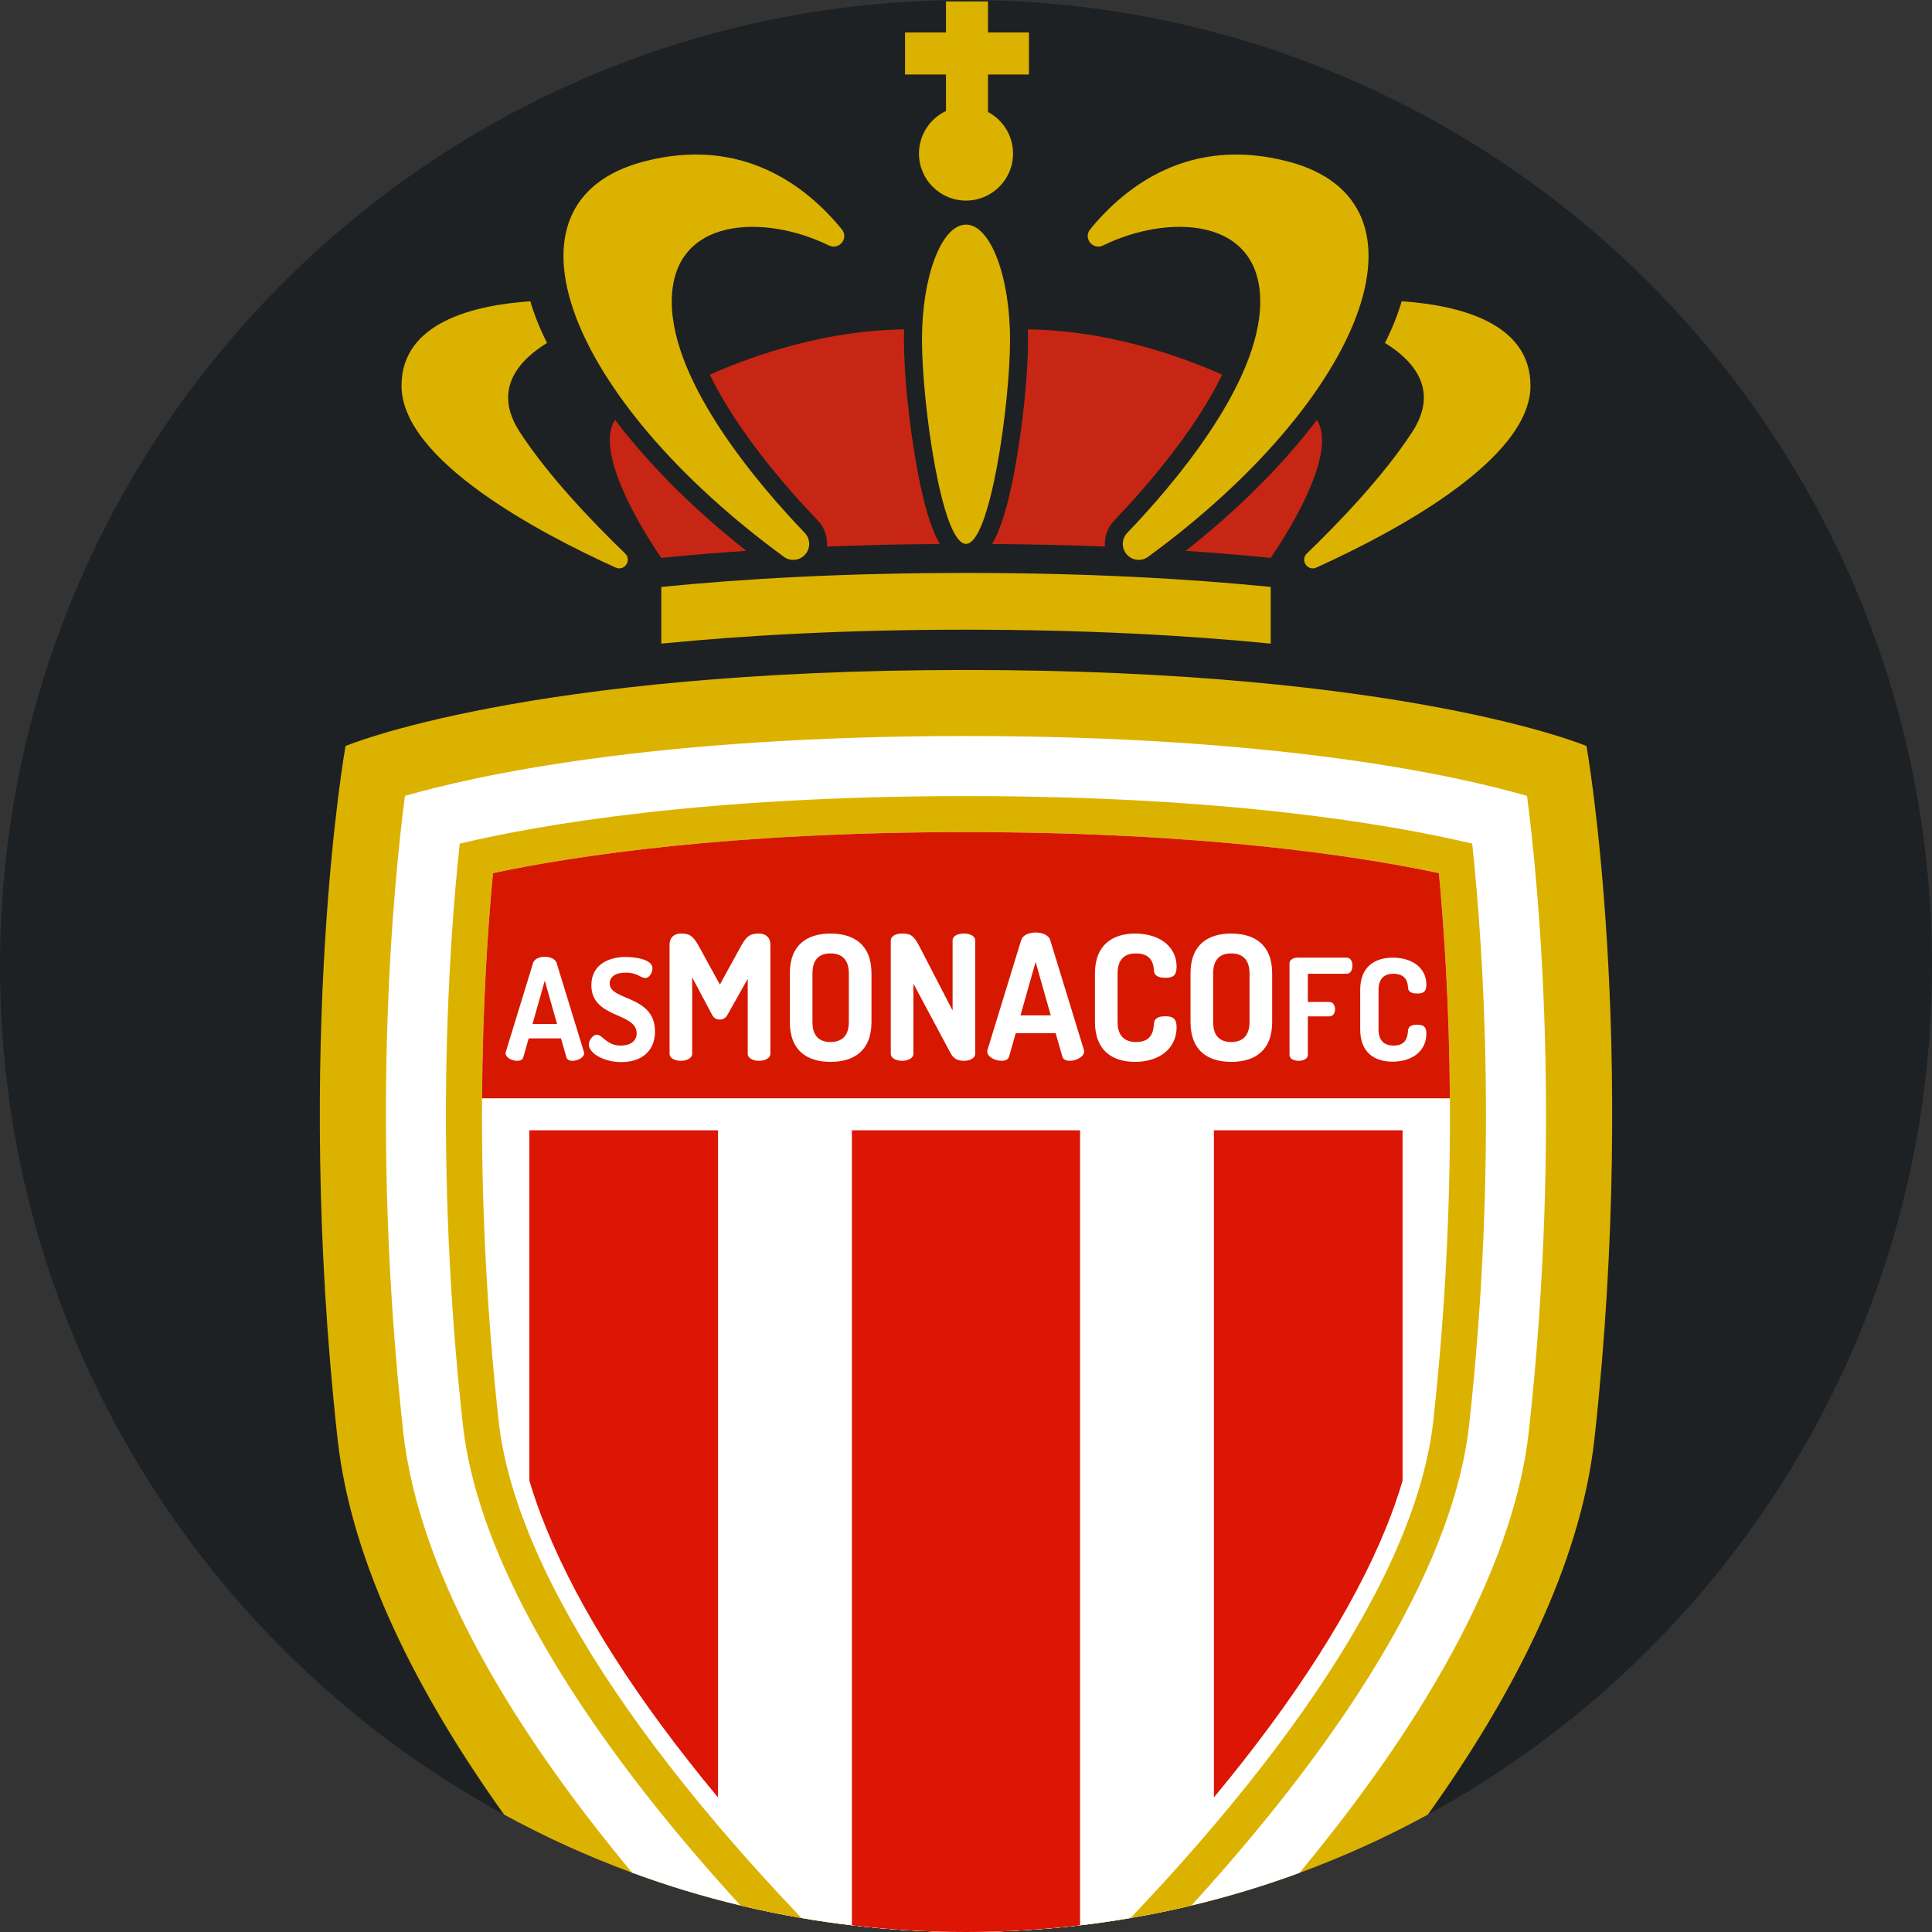 <?xml version="1.0" encoding="iso-8859-1"?>
<!-- Generator: Adobe Illustrator 19.0.0, SVG Export Plug-In . SVG Version: 6.00 Build 0)  -->
<svg version="1.1" id="Capa_1" xmlns="http://www.w3.org/2000/svg" xmlns:xlink="http://www.w3.org/1999/xlink" x="0px" y="0px"
	 viewBox="0 0 512 512" style="enable-background:new 0 0 512 512;" xml:space="preserve">
<rect x="0" y="0" width="512" height="512" fill="#333333" stroke="none"/>
<path style="fill:#1D2123;" d="M512,256c0,97.05-54,181.488-133.601,224.893c-10.888,5.945-22.267,11.118-34.043,15.444
	c-9.3,3.427-18.86,6.322-28.63,8.652c-5.319,1.275-10.689,2.382-16.133,3.302c-4.42,0.773-8.871,1.411-13.364,1.933
	C276.313,511.404,266.23,512,256,512c-10.23,0-20.323-0.596-30.239-1.776c-4.493-0.522-8.944-1.16-13.364-1.933
	c-5.444-0.919-10.836-2.027-16.154-3.312c-9.801-2.33-19.383-5.245-28.714-8.683c-11.745-4.315-23.082-9.477-33.949-15.412
	C53.99,437.467,0,353.04,0,256C0,114.615,114.615,0,256,0S512,114.615,512,256z"/>
<path style="fill:#DCB200;" d="M422.557,381.231c-3.668,33.322-21.462,67.908-44.157,99.662
	c-10.888,5.945-22.267,11.118-34.043,15.444c-9.3,3.427-18.86,6.322-28.63,8.652c-5.319,1.275-10.689,2.382-16.133,3.302
	c-4.42,0.773-8.871,1.411-13.364,1.933C276.313,511.404,266.23,512,256,512c-10.23,0-20.323-0.596-30.239-1.776
	c-4.493-0.522-8.944-1.16-13.364-1.933c-5.444-0.919-10.836-2.027-16.154-3.312c-9.801-2.33-19.383-5.245-28.714-8.683
	c-11.745-4.315-23.082-9.477-33.949-15.412c-22.685-31.754-40.469-66.33-44.136-99.652c-11.672-106.089,2.121-183.526,2.121-183.526
	S139.295,177.549,256,177.549c116.694,0,164.436,20.156,164.436,20.156S434.228,275.143,422.557,381.231z"/>
<path style="fill:#FFFFFF;" d="M405.159,379.319c-3.668,33.29-24.555,73.352-60.803,117.018c-9.3,3.427-18.86,6.322-28.63,8.652
	c-5.319,1.275-10.689,2.382-16.133,3.302c-4.42,0.773-8.871,1.411-13.364,1.933C276.313,511.404,266.23,512,256,512
	c-10.23,0-20.323-0.596-30.239-1.776c-4.493-0.522-8.944-1.16-13.364-1.933c-5.444-0.919-10.836-2.027-16.154-3.312
	c-9.801-2.33-19.383-5.245-28.714-8.683c-30.083-36.122-56.393-77.928-60.688-116.976c-8.871-80.624-2.644-144.509,0.47-168.396
	c18.265-5.277,65.348-15.872,148.689-15.872c83.268,0,130.33,10.574,148.678,15.872
	C407.782,234.862,413.999,298.945,405.159,379.319z"/>
<path style="fill:#DCB200;" d="M389.339,377.584c-3.835,34.795-29.247,78.743-73.613,127.404
	c-5.319,1.275-10.689,2.382-16.133,3.302c-4.42,0.773-8.871,1.411-13.364,1.933C276.313,511.404,266.23,512,256,512
	c-10.23,0-20.323-0.596-30.239-1.776c-4.493-0.522-8.944-1.16-13.364-1.933c-5.444-0.919-10.836-2.027-16.154-3.312
	c-4.096-4.483-8.182-9.08-12.215-13.803c-36.697-42.914-57.919-82.202-61.367-113.591c-7.596-68.995-3.897-125.409-0.825-154.018
	c21.598-5.12,64.993-12.601,134.165-12.601c69.151,0,112.546,7.481,134.144,12.601C393.206,252.259,396.904,308.788,389.339,377.584
	z"/>
<g>
	<path style="fill:#FFFFFF;" d="M379.841,376.529c-1.034,9.362-3.772,19.477-8.14,30.25c-9.362,22.977-26.216,48.964-50.009,76.988
		c-5.548,6.562-11.504,13.228-17.836,20.01c-1.421,1.526-2.842,3.03-4.263,4.514c-4.42,0.773-8.871,1.411-13.364,1.933
		C276.313,511.404,266.23,512,256,512c-10.23,0-20.323-0.596-30.239-1.776c-4.493-0.522-8.944-1.16-13.364-1.933
		c-7.043-7.377-14.148-15.182-21.107-23.312c-0.334-0.397-0.69-0.794-1.003-1.191c-23.761-27.951-40.647-54.042-49.998-77.082
		c-4.389-10.773-7.126-20.867-8.15-30.177c-3.48-31.702-4.545-60.719-4.389-85.473c0.157-24.68,1.505-45.098,2.894-59.674
		c21.786-4.608,62.84-10.867,125.346-10.867c62.495,0,103.56,6.259,125.336,10.867c1.369,14.597,2.748,35.046,2.915,59.674
		C384.397,315.841,383.331,344.879,379.841,376.529z"/>
	<path style="fill:#FFFFFF;" d="M140.286,299.542h49.999v176.811c-21.547-25.939-36.839-49.936-45.575-71.45
		c-1.75-4.297-3.231-8.481-4.424-12.524V299.542z"/>
	<path style="fill:#FFFFFF;" d="M286.229,299.541v210.683C276.313,511.404,266.23,512,256,512c-10.23,0-20.323-0.596-30.239-1.776
		V299.541H286.229z"/>
	<path style="fill:#FFFFFF;" d="M371.696,299.542v92.869c-1.193,4.057-2.674,8.259-4.424,12.571
		c-8.721,21.404-24.045,45.401-45.575,71.355V299.542H371.696z"/>
</g>
<path style="fill:#DCB200;" d="M336.751,155.544v15.022c-22.04-2.181-48.822-3.692-80.759-3.692s-58.703,1.512-80.743,3.692v-15.022
	c22.04-2.196,48.806-3.707,80.743-3.707S314.711,153.347,336.751,155.544z"/>
<g>
	<path style="fill:#C82614;" d="M197.78,145.98c-8.004,0.526-15.499,1.162-22.533,1.862c0,0-18.794-26.575-12.254-36.568
		C171.874,122.969,183.666,134.856,197.78,145.98z"/>
	<path style="fill:#C82614;" d="M243.054,124.257c1.766,9.532,3.676,15.993,6.015,19.907c-10.55,0.064-20.512,0.302-29.901,0.684
		c0.191-2.467-0.621-5.028-2.467-6.938c-7.161-7.464-21.006-22.963-28.596-38.622c12.46-5.49,31.047-11.76,51.496-11.999
		c-0.032,0.891-0.048,1.798-0.048,2.737C239.553,99.194,240.953,112.943,243.054,124.257z"/>
	<path style="fill:#C82614;" d="M295.298,137.911c-1.846,1.91-2.657,4.455-2.467,6.938c-9.388-0.381-19.366-0.621-29.916-0.684
		c2.355-3.914,4.264-10.376,6.031-19.907c2.1-11.314,3.5-25.063,3.5-34.23c0-0.938-0.016-1.846-0.048-2.737
		c20.464,0.255,39.051,6.509,51.495,11.999C316.302,114.948,302.458,130.448,295.298,137.911z"/>
	<path style="fill:#C82614;" d="M336.735,147.841c-7.033-0.7-14.513-1.321-22.501-1.862c14.099-11.123,25.891-22.995,34.754-34.691
		C355.513,121.298,336.735,147.841,336.735,147.841z"/>
</g>
<g>
	<path style="fill:#DCB200;" d="M267.669,90.023c0,16.845-5.224,54.105-11.669,54.105c-6.445,0-11.669-37.26-11.669-54.105
		S249.555,59.523,256,59.523C262.445,59.523,267.669,73.178,267.669,90.023z"/>
	<path style="fill:#DCB200;" d="M272.678,19.739V8.6h-10.846V0.378h-11.14V8.6h-10.846v11.14h10.846v9.686
		c-4.227,1.995-7.159,6.283-7.159,11.266c0,6.885,5.581,12.466,12.466,12.466s12.466-5.581,12.466-12.466
		c0-4.776-2.689-8.92-6.633-11.013v-9.939C261.832,19.739,272.678,19.739,272.678,19.739z"/>
	<path style="fill:#DCB200;" d="M213.211,147.13c1.628-1.628,1.646-4.256,0.051-5.917c-11.821-12.312-35.24-39.455-35.24-61.269
		c0-22.669,24.659-23.24,41.63-14.901c2.722,1.337,5.356-1.909,3.44-4.259c-9.263-11.357-26.348-24.833-52.495-17.969
		c-40.744,10.696-20.036,62.921,37.149,104.754C209.418,148.791,211.745,148.596,213.211,147.13L213.211,147.13z"/>
	<path style="fill:#DCB200;" d="M163.138,150.403c-19.749-8.943-56.731-28.357-56.731-48.185c0-16.932,19.525-21.387,34.134-22.374
		c1.034,3.548,2.514,7.24,4.424,11.044c-7.431,4.567-14.528,12.317-7.257,23.535c7.623,11.76,19.589,24.188,27.959,32.256
		C167.514,148.461,165.477,151.469,163.138,150.403z"/>
	<path style="fill:#DCB200;" d="M298.788,147.13c-1.628-1.628-1.646-4.256-0.051-5.917c11.821-12.312,35.24-39.455,35.24-61.269
		c0-22.669-24.66-23.24-41.63-14.901c-2.722,1.337-5.356-1.909-3.44-4.259c9.263-11.357,26.348-24.833,52.495-17.969
		c40.744,10.696,20.036,62.921-37.149,104.754C302.581,148.791,300.253,148.596,298.788,147.13L298.788,147.13z"/>
	<path style="fill:#DCB200;" d="M348.861,150.403c19.749-8.943,56.731-28.357,56.731-48.185c0-16.932-19.525-21.387-34.134-22.374
		c-1.034,3.548-2.514,7.24-4.424,11.044c7.431,4.567,14.528,12.317,7.257,23.535c-7.623,11.76-19.589,24.188-27.959,32.256
		C344.485,148.461,346.522,151.469,348.861,150.403z"/>
</g>
<path style="fill:#D61800;" d="M384.236,291.059H127.747c0.159-24.682,1.512-45.098,2.896-59.674
	c21.785-4.615,62.841-10.869,125.348-10.869c62.491,0,103.563,6.254,125.332,10.869
	C382.693,245.977,384.077,266.426,384.236,291.059z"/>
<g>
	<path style="fill:#DD1505;" d="M286.229,299.541v210.683C276.313,511.404,266.23,512,256,512c-10.23,0-20.323-0.596-30.239-1.776
		V299.541H286.229z"/>
	<path style="fill:#DD1505;" d="M190.285,299.542v176.811c-21.547-25.939-36.839-49.936-45.575-71.45
		c-1.75-4.297-3.231-8.481-4.424-12.524v-92.838h49.999V299.542z"/>
	<path style="fill:#DD1505;" d="M371.696,299.542v92.869c-1.193,4.057-2.674,8.259-4.424,12.571
		c-8.721,21.404-24.045,45.401-45.575,71.355V299.542H371.696z"/>
</g>
<g>
	<path style="fill:#FFFFFF;" d="M133.979,279.109c0-0.074,0.038-0.225,0.074-0.374l7.217-23.521c0.337-1.122,1.72-1.646,3.104-1.646
		c1.421,0,2.805,0.523,3.141,1.646l7.218,23.521c0.038,0.149,0.074,0.262,0.074,0.374c0,1.159-1.758,2.02-3.066,2.02
		c-0.822,0-1.459-0.262-1.646-0.972l-1.421-4.974h-8.563l-1.421,4.974c-0.187,0.711-0.822,0.972-1.646,0.972
		C135.736,281.128,133.979,280.305,133.979,279.109z M147.627,271.368l-3.254-11.48l-3.254,11.48H147.627z"/>
	<path style="fill:#FFFFFF;" d="M168.722,273.836c0-5.609-12.004-3.889-12.004-12.751c0-5.571,4.787-7.478,9.087-7.478
		c2.206,0,7.104,0.523,7.104,2.992c0,0.86-0.599,2.58-1.945,2.58c-1.159,0-2.02-1.421-5.16-1.421c-2.693,0-4.227,1.085-4.227,2.88
		c0,4.637,12.004,3.029,12.004,12.714c0,5.348-3.74,8.115-8.899,8.115c-4.9,0-8.638-2.468-8.638-4.637
		c0-1.047,0.972-2.617,2.132-2.617c1.533,0,2.543,2.88,6.357,2.88C166.778,277.089,168.722,276.08,168.722,273.836z"/>
	<path style="fill:#FFFFFF;" d="M192.757,268.994c-0.508,0.923-1.291,1.2-2.029,1.2s-1.476-0.277-1.984-1.2l-5.305-9.965v20.207
		c0,1.245-1.522,1.891-2.999,1.891c-1.522,0-2.999-0.646-2.999-1.891v-28.835c0-2.214,1.476-2.999,2.999-2.999
		c2.168,0,3.137,0.461,4.66,3.184l5.675,10.334l5.675-10.334c1.522-2.722,2.538-3.184,4.705-3.184c1.523,0,2.999,0.784,2.999,2.999
		v28.835c0,1.245-1.523,1.891-2.999,1.891c-1.522,0-2.999-0.646-2.999-1.891v-19.838L192.757,268.994z"/>
	<path style="fill:#FFFFFF;" d="M209.313,270.84v-12.872c0-7.705,4.706-10.565,10.796-10.565c6.091,0,10.842,2.86,10.842,10.565
		v12.872c0,7.704-4.751,10.565-10.842,10.565C214.019,281.405,209.313,278.545,209.313,270.84z M224.954,257.969
		c0-3.645-1.845-5.306-4.845-5.306c-3.045,0-4.798,1.661-4.798,5.306v12.872c0,3.645,1.753,5.305,4.798,5.305
		c2.999,0,4.845-1.661,4.845-5.305V257.969z"/>
	<path style="fill:#FFFFFF;" d="M251.984,279.236l-9.919-18.546v18.546c0,1.245-1.522,1.891-2.999,1.891
		c-1.523,0-2.999-0.646-2.999-1.891v-29.942c0-1.291,1.476-1.891,2.999-1.891c2.168,0,3.045,0.461,4.475,3.184l8.905,17.208V249.25
		c0-1.291,1.476-1.845,2.999-1.845c1.476,0,2.999,0.554,2.999,1.845v29.988c0,1.246-1.522,1.891-2.999,1.891
		C254.014,281.128,252.768,280.667,251.984,279.236z"/>
	<path style="fill:#FFFFFF;" d="M261.622,278.637c0-0.093,0.047-0.277,0.092-0.462l8.904-29.019c0.416-1.383,2.123-2.03,3.83-2.03
		c1.753,0,3.46,0.646,3.874,2.03l8.905,29.019c0.046,0.185,0.092,0.323,0.092,0.462c0,1.43-2.168,2.491-3.783,2.491
		c-1.016,0-1.799-0.323-2.03-1.2l-1.753-6.136h-10.565l-1.753,6.136c-0.231,0.877-1.016,1.2-2.03,1.2
		C263.79,281.128,261.622,280.113,261.622,278.637z M278.461,269.086l-4.013-14.164l-4.014,14.164H278.461z"/>
	<path style="fill:#FFFFFF;" d="M301.017,252.663c-3.091,0-4.844,1.707-4.844,5.306v12.872c0,3.599,1.753,5.305,4.936,5.305
		c4.198,0,4.567-2.999,4.705-4.936c0.092-1.43,1.383-1.891,2.953-1.891c2.076,0,3.045,0.6,3.045,2.953
		c0,5.583-4.567,9.135-11.027,9.135c-5.813,0-10.611-2.86-10.611-10.565v-12.872c0-7.705,4.844-10.565,10.658-10.565
		c6.413,0,10.98,3.414,10.98,8.766c0,2.399-0.969,2.953-2.999,2.953c-1.707,0-2.953-0.508-2.999-1.891
		C305.723,255.8,305.4,252.663,301.017,252.663z"/>
	<path style="fill:#FFFFFF;" d="M315.499,270.84v-12.872c0-7.705,4.706-10.565,10.796-10.565c6.091,0,10.842,2.86,10.842,10.565
		v12.872c0,7.704-4.751,10.565-10.842,10.565C320.205,281.405,315.499,278.545,315.499,270.84z M331.139,257.969
		c0-3.645-1.845-5.306-4.845-5.306c-3.045,0-4.798,1.661-4.798,5.306v12.872c0,3.645,1.753,5.305,4.798,5.305
		c2.999,0,4.845-1.661,4.845-5.305V257.969z"/>
	<path style="fill:#FFFFFF;" d="M341.729,255.327c0-1.009,1.047-1.534,2.132-1.534h13.05c1.047,0,1.495,1.085,1.495,2.094
		c0,1.159-0.522,2.169-1.495,2.169h-10.32v7.478h5.721c0.972,0,1.495,0.935,1.495,1.945c0,0.86-0.449,1.869-1.495,1.869h-5.721
		v10.246c0,1.009-1.234,1.533-2.43,1.533c-1.234,0-2.43-0.523-2.43-1.533L341.729,255.327L341.729,255.327z"/>
	<path style="fill:#FFFFFF;" d="M369.254,258.056c-2.505,0-3.927,1.383-3.927,4.3v10.433c0,2.917,1.421,4.301,4.001,4.301
		c3.403,0,3.702-2.43,3.814-4.001c0.074-1.159,1.122-1.533,2.393-1.533c1.683,0,2.468,0.486,2.468,2.393
		c0,4.524-3.702,7.404-8.937,7.404c-4.711,0-8.6-2.319-8.6-8.563v-10.433c0-6.244,3.927-8.563,8.637-8.563
		c5.198,0,8.899,2.767,8.899,7.105c0,1.945-0.785,2.393-2.43,2.393c-1.383,0-2.393-0.412-2.43-1.534
		C373.068,260.6,372.807,258.056,369.254,258.056z"/>
</g>
<g>
</g>
<g>
</g>
<g>
</g>
<g>
</g>
<g>
</g>
<g>
</g>
<g>
</g>
<g>
</g>
<g>
</g>
<g>
</g>
<g>
</g>
<g>
</g>
<g>
</g>
<g>
</g>
<g>
</g>
</svg>
